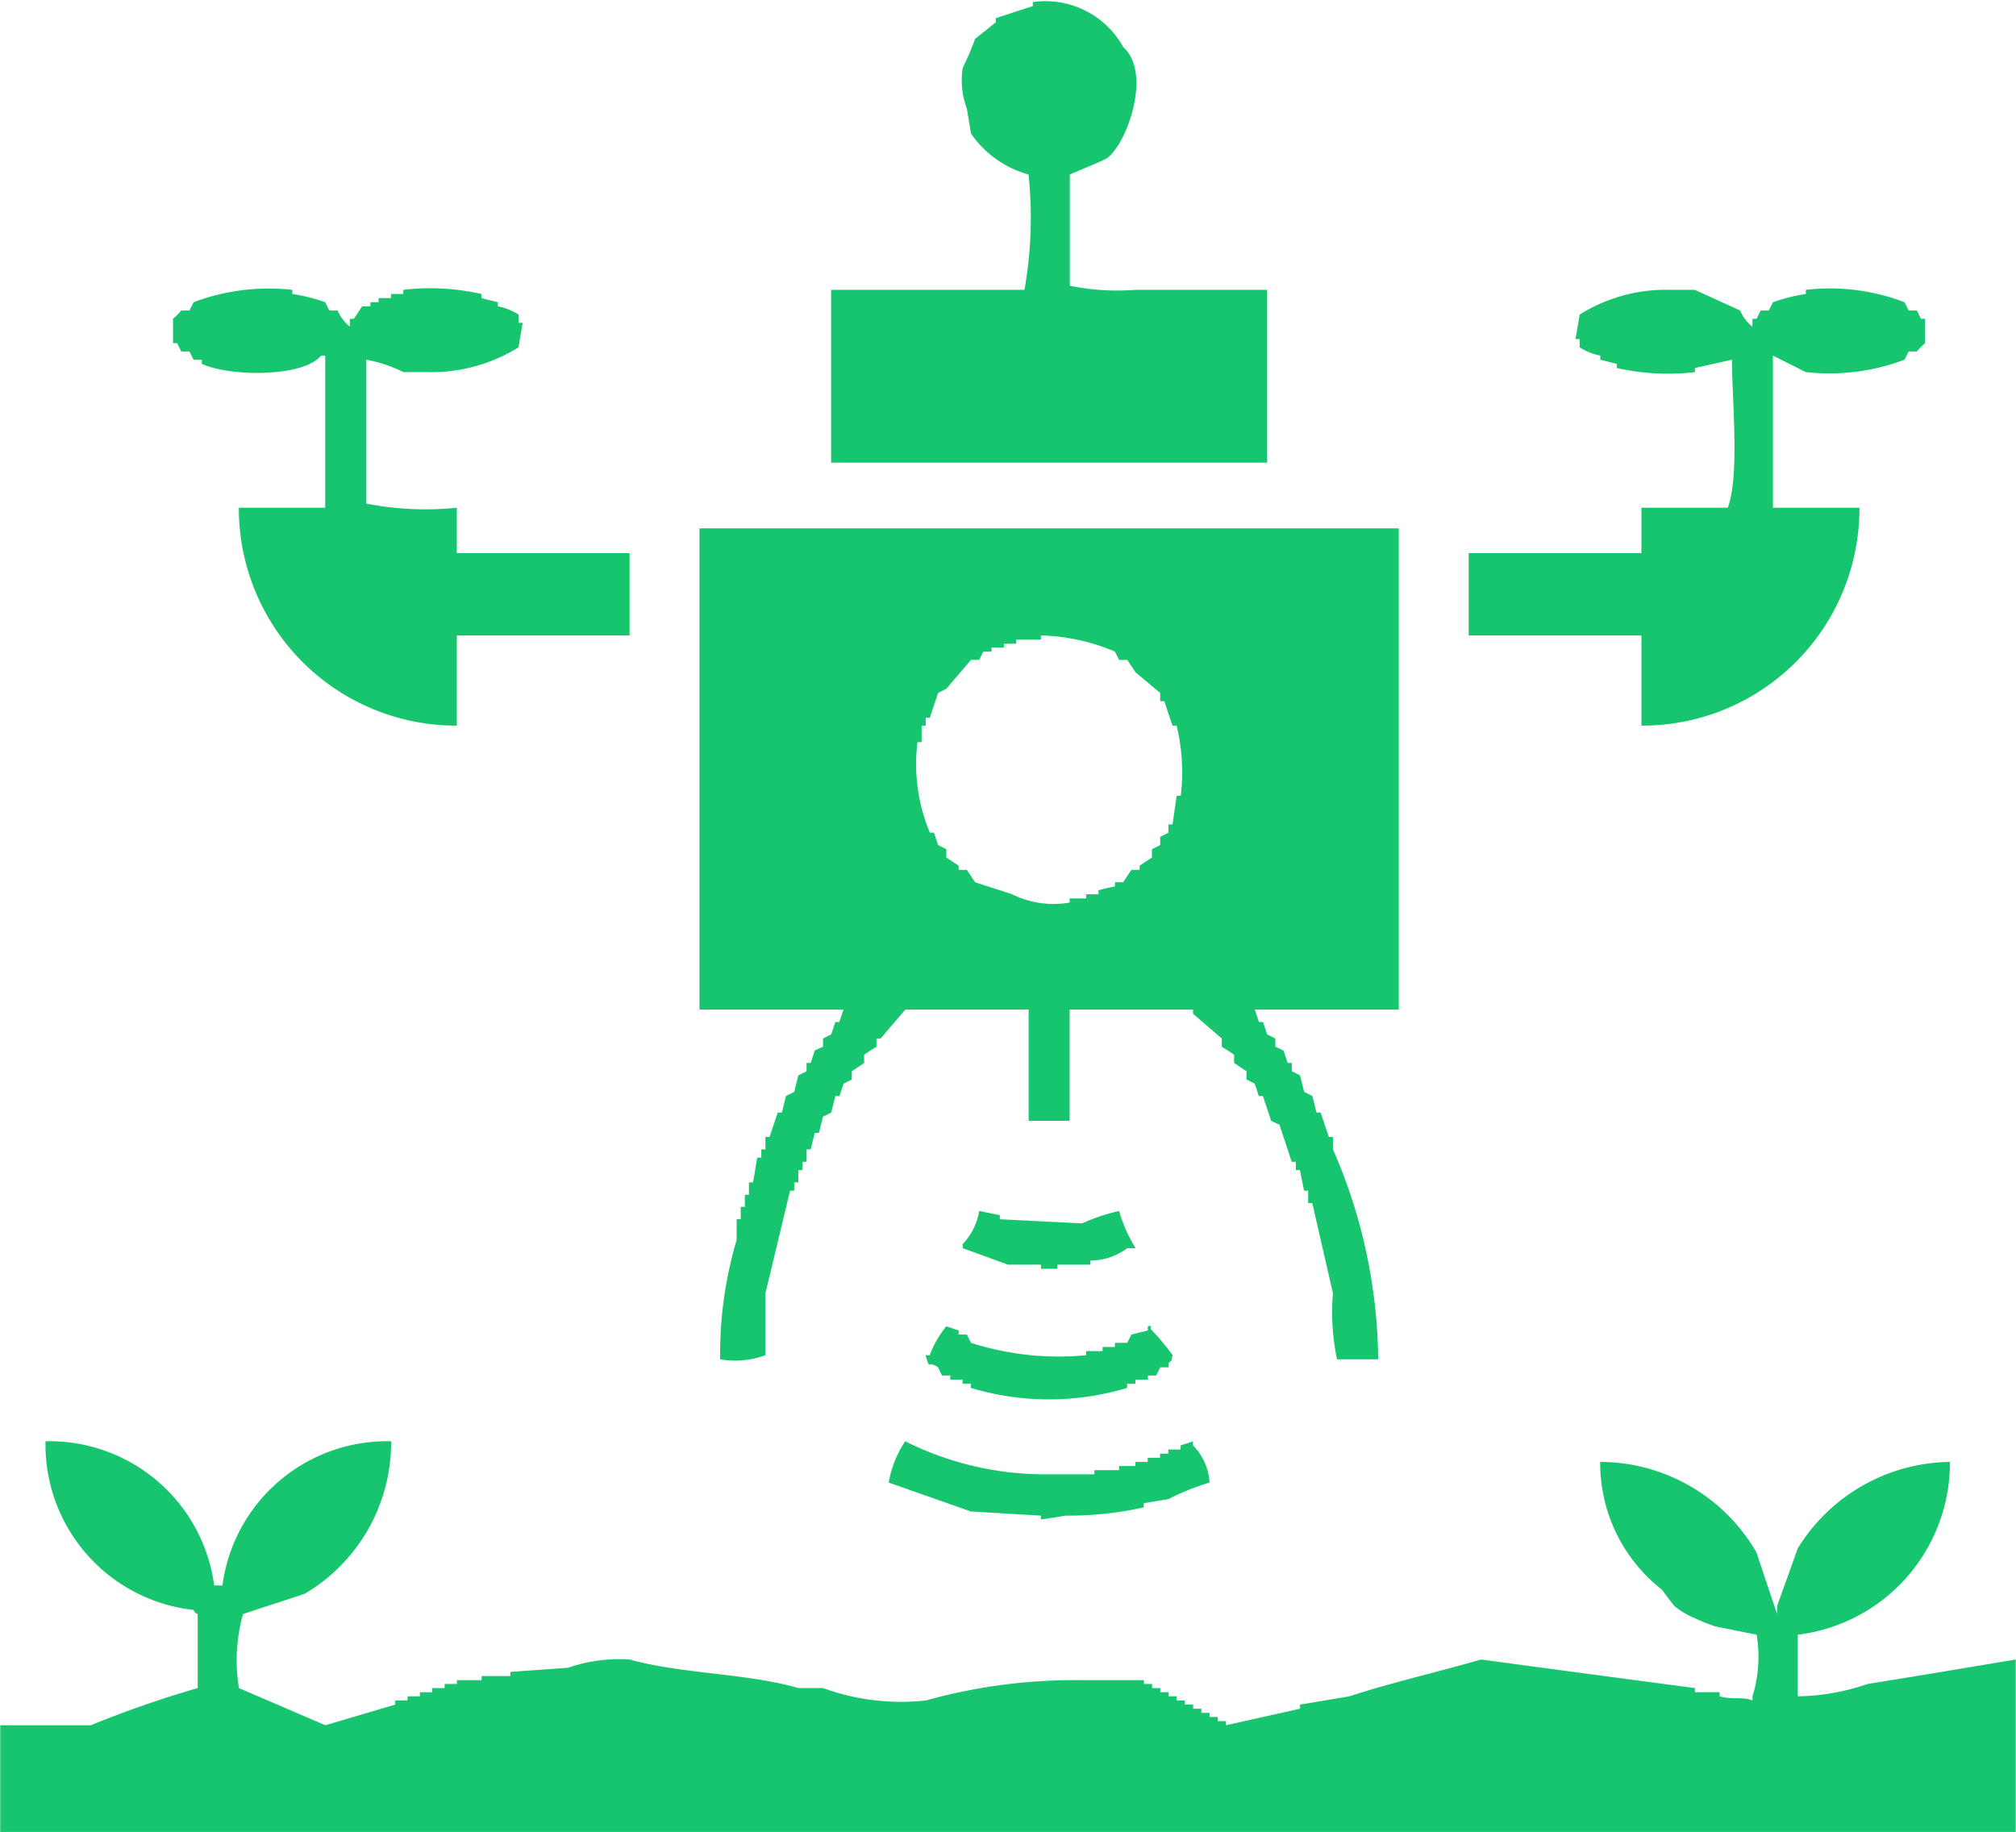 <svg xmlns="http://www.w3.org/2000/svg" width="58.562" height="53.22" viewBox="0 0 58.562 53.22">
  <defs>
    <style>
      .cls-1 {
        fill: #16c56d;
        fill-rule: evenodd;
      }
    </style>
  </defs>
  <path id="Agro_Drone" data-name="Agro Drone" class="cls-1" d="M398.527,1146.48v5.02H385.862v-5.02h5.616a12.014,12.014,0,0,0,.119-3.35,3.005,3.005,0,0,1-1.672-1.19l-0.12-.72a2.363,2.363,0,0,1-.12-1.19,8.247,8.247,0,0,0,.359-0.84l0.6-.48v-0.12c0.359-.12.717-0.24,1.076-0.35v-0.12a2.581,2.581,0,0,1,2.628,1.31c0.839,0.74.118,2.8-.478,3.23-0.107.07-1.065,0.46-1.075,0.47v3.23a6.758,6.758,0,0,0,1.912.12h3.823Zm-26.167,2.03v4.18a8.942,8.942,0,0,0,2.629.12v1.32h5.018v2.39h-5.018v2.62a6.314,6.314,0,0,1-6.332-6.33h2.509v-4.42h-0.12c-0.508.63-2.638,0.62-3.465,0.24v-0.12h-0.239c-0.04-.08-0.08-0.16-0.119-0.24h-0.239l-0.12-.24h-0.119v-0.71a1.74,1.74,0,0,0,.239-0.24h0.239c0.039-.08.079-0.16,0.119-0.24a6.2,6.2,0,0,1,2.868-.36v0.12a5.2,5.2,0,0,1,.956.24l0.119,0.24h0.239a1.246,1.246,0,0,0,.359.47v-0.23H372l0.239-.36h0.239v-0.12h0.239v-0.12h0.358v-0.12h0.359v-0.12a6.736,6.736,0,0,1,2.27.12v0.12l0.478,0.12v0.12a1.683,1.683,0,0,1,.6.24v0.24h0.12c-0.04.23-.08,0.47-0.12,0.71a4.783,4.783,0,0,1-2.628.72h-0.717A4.024,4.024,0,0,0,372.36,1148.51Zm40.864,4.3h2.509a6.308,6.308,0,0,1-6.333,6.33v-2.62h-5.018v-2.39H409.4v-1.32h2.509c0.345-.93.126-3.1,0.12-4.3l-1.075.24v0.12a6.739,6.739,0,0,1-2.271-.12v-0.12l-0.477-.12v-0.12a1.681,1.681,0,0,1-.6-0.24v-0.24h-0.119c0.039-.24.079-0.47,0.119-0.71a4.7,4.7,0,0,1,2.629-.72h0.717l1.314,0.6a1.2,1.2,0,0,0,.358.47v-0.23h0.12l0.119-.24H413.1l0.12-.24a5.137,5.137,0,0,1,.956-0.24v-0.12a6.057,6.057,0,0,1,2.867.36l0.12,0.24h0.239c0.039,0.08.079,0.16,0.119,0.24h0.12v0.71a1.684,1.684,0,0,0-.239.24h-0.239l-0.12.24a6.192,6.192,0,0,1-2.867.36l-0.956-.48v4.42Zm-31.185.6h20.312v13.98h-4.182c0.04,0.12.08,0.24,0.119,0.36h0.12c0.04,0.12.08,0.24,0.119,0.36l0.239,0.12v0.24a2.43,2.43,0,0,1,.239.11l0.12,0.36h0.119v0.24l0.239,0.12,0.12,0.48,0.239,0.12c0.04,0.16.079,0.32,0.119,0.48h0.12c0.079,0.24.159,0.47,0.239,0.71h0.119v0.36a15.521,15.521,0,0,1,1.314,6.1h-1.194a6.608,6.608,0,0,1-.12-1.92c-0.2-.87-0.4-1.75-0.6-2.62h-0.12v-0.36H399.6l-0.12-.6h-0.119v-0.24h-0.12q-0.179-.54-0.358-1.08a2.43,2.43,0,0,1-.239-0.11q-0.12-.36-0.239-0.72h-0.12c-0.039-.12-0.079-0.24-0.119-0.36l-0.239-.12v-0.24l-0.359-.24v-0.24c-0.119-.08-0.239-0.16-0.358-0.23v-0.24l-0.836-.72v-0.12h-3.585v3.23H391.6v-3.23h-3.584l-0.717.84h-0.12v0.24c-0.119.07-.239,0.15-0.358,0.23v0.24l-0.358.24v0.24l-0.239.12-0.12.36h-0.119l-0.12.48-0.239.12c-0.04.16-.08,0.31-0.119,0.47h-0.12c-0.04.16-.079,0.32-0.119,0.48h-0.12v0.36h-0.119v0.24h-0.12v0.36h-0.119v0.24h-0.12c-0.239.99-.478,1.99-0.717,2.98v1.8a2.554,2.554,0,0,1-1.314.12,11.666,11.666,0,0,1,.478-3.47v-0.6h0.119v-0.36h0.12v-0.35h0.119v-0.36h0.12q0.06-.36.119-0.72h0.12v-0.24h0.119v-0.36h0.12c0.079-.24.159-0.47,0.239-0.71h0.119l0.12-.48,0.239-.12c0.04-.16.079-0.32,0.119-0.48l0.239-.12v-0.24h0.12c0.04-.12.079-0.24,0.119-0.36a2.541,2.541,0,0,1,.239-0.11v-0.24l0.239-.12,0.12-.36H386.1l0.12-.36h-4.182v-13.98Zm9.917,3.11v0.12h-0.717v0.12H390.88v0.11h-0.358v0.12h-0.239l-0.12.24h-0.238q-0.36.42-.717,0.84l-0.239.12q-0.12.36-.239,0.72h-0.12v0.23h-0.119v0.48h-0.12a5.153,5.153,0,0,0,.359,2.63h0.119l0.12,0.36,0.239,0.12v0.24l0.358,0.24v0.12h0.239l0.239,0.36c0.358,0.12.717,0.23,1.075,0.35a2.721,2.721,0,0,0,1.673.24v-0.12h0.478v-0.12h0.359v-0.12c0.159-.04.318-0.08,0.477-0.11v-0.12h0.239c0.08-.12.16-0.24,0.239-0.36h0.239v-0.12l0.359-.24v-0.24l0.239-.12v-0.24l0.239-.12v-0.24h0.119c0.04-.28.08-0.55,0.12-0.83h0.119a5.814,5.814,0,0,0-.119-2.04h-0.12c-0.079-.23-0.159-0.47-0.239-0.71h-0.119v-0.24l-0.717-.6-0.239-.36h-0.239l-0.12-.24A5.849,5.849,0,0,0,391.956,1156.52Zm-1.793,16.72,0.6,0.12v0.12l2.39,0.12a5.524,5.524,0,0,1,1.075-.36,4.241,4.241,0,0,0,.478,1.08h-0.239a1.818,1.818,0,0,1-1.075.36v0.12h-0.956v0.12h-0.478v-0.12H391l-1.315-.48v-0.12A1.8,1.8,0,0,0,390.163,1173.24Zm-0.955,3.35,0.358,0.12v0.12h0.239l0.12,0.24a8.316,8.316,0,0,0,3.345.36v-0.12h0.478v-0.12h0.358v-0.12h0.359c0.04-.08.08-0.16,0.119-0.24l0.478-.12v-0.12c0.161-.05.02,0.04,0.12,0.12a6.911,6.911,0,0,1,.6.72c-0.068.24,0.015,0.1-.119,0.23v0.12h-0.239l-0.12.24h-0.239v0.12H394.7v0.12h-0.239v0.12a7.887,7.887,0,0,1-4.54,0v-0.12h-0.24v-0.12h-0.358v-0.12h-0.239c-0.04-.08-0.08-0.16-0.119-0.24-0.309-.22-0.22.13-0.359-0.35h0.12A2.942,2.942,0,0,1,389.208,1176.59Zm-26.167,3.34a4.828,4.828,0,0,1,4.9,4.19h0.239a4.825,4.825,0,0,1,4.9-4.19,5.1,5.1,0,0,1-2.509,4.43c-0.6.2-1.195,0.39-1.792,0.59a4.982,4.982,0,0,0-.119,2.15l2.509,1.08,2.031-.6v-0.12h0.358v-0.12h0.359v-0.12h0.358v-0.12h0.359v-0.12h0.358v-0.11h0.717v-0.12h0.836v-0.12l1.673-.12a4.583,4.583,0,0,1,1.792-.24c1.5,0.42,3.424.4,4.9,0.83h0.717a6.625,6.625,0,0,0,2.987.36,16.118,16.118,0,0,1,4.541-.59h1.792v0.11h0.239v0.12h0.239v0.12h0.239v0.12H395.9v0.12h0.239v0.12h0.239v0.12h0.239v0.12h0.239v0.12h0.239v0.12h0.238v0.12l2.151-.48v-0.12l1.434-.24c1.179-.39,2.628-0.72,3.824-1.07q3.105,0.42,6.213.83v0.12h0.716v0.12c0.362,0.11.666,0,.956,0.12v-0.12a3.91,3.91,0,0,0,.12-1.79l-1.195-.24a5.076,5.076,0,0,1-.6-0.24,2.308,2.308,0,0,1-.6-0.36c-0.119-.15-0.239-0.31-0.358-0.47a4.667,4.667,0,0,1-1.792-3.71,5.258,5.258,0,0,1,4.54,2.63c0.2,0.6.4,1.2,0.6,1.79v-0.24c0.2-.55.4-1.11,0.6-1.67a5.264,5.264,0,0,1,4.42-2.51,5.031,5.031,0,0,1-4.42,5.02v1.79a6.557,6.557,0,0,0,2.031-.36c1.434-.23,2.868-0.47,4.3-0.71v5.02H361.726v-3.11h2.629a30.966,30.966,0,0,1,3.107-1.08v-2.15a0.193,0.193,0,0,1-.12-0.12A4.832,4.832,0,0,1,363.041,1179.93Zm33.814,1.2a6.963,6.963,0,0,0-1.195.48l-0.717.12v0.12a9.958,9.958,0,0,1-2.27.24c-0.239.04-.478,0.08-0.717,0.11v-0.11l-2.031-.12-2.39-.84a3.118,3.118,0,0,1,.478-1.2,9.052,9.052,0,0,0,4.062.96h1.434v-0.12h0.717v-0.12H394.7v-0.12h0.358v-0.12h0.359v-0.12h0.239v-0.12h0.358v-0.12c0.12-.04.239-0.07,0.359-0.12v0.12A1.672,1.672,0,0,1,396.855,1181.13Zm52.931-9.08" transform="translate(-361.719 -1138.06)"/>
</svg>
